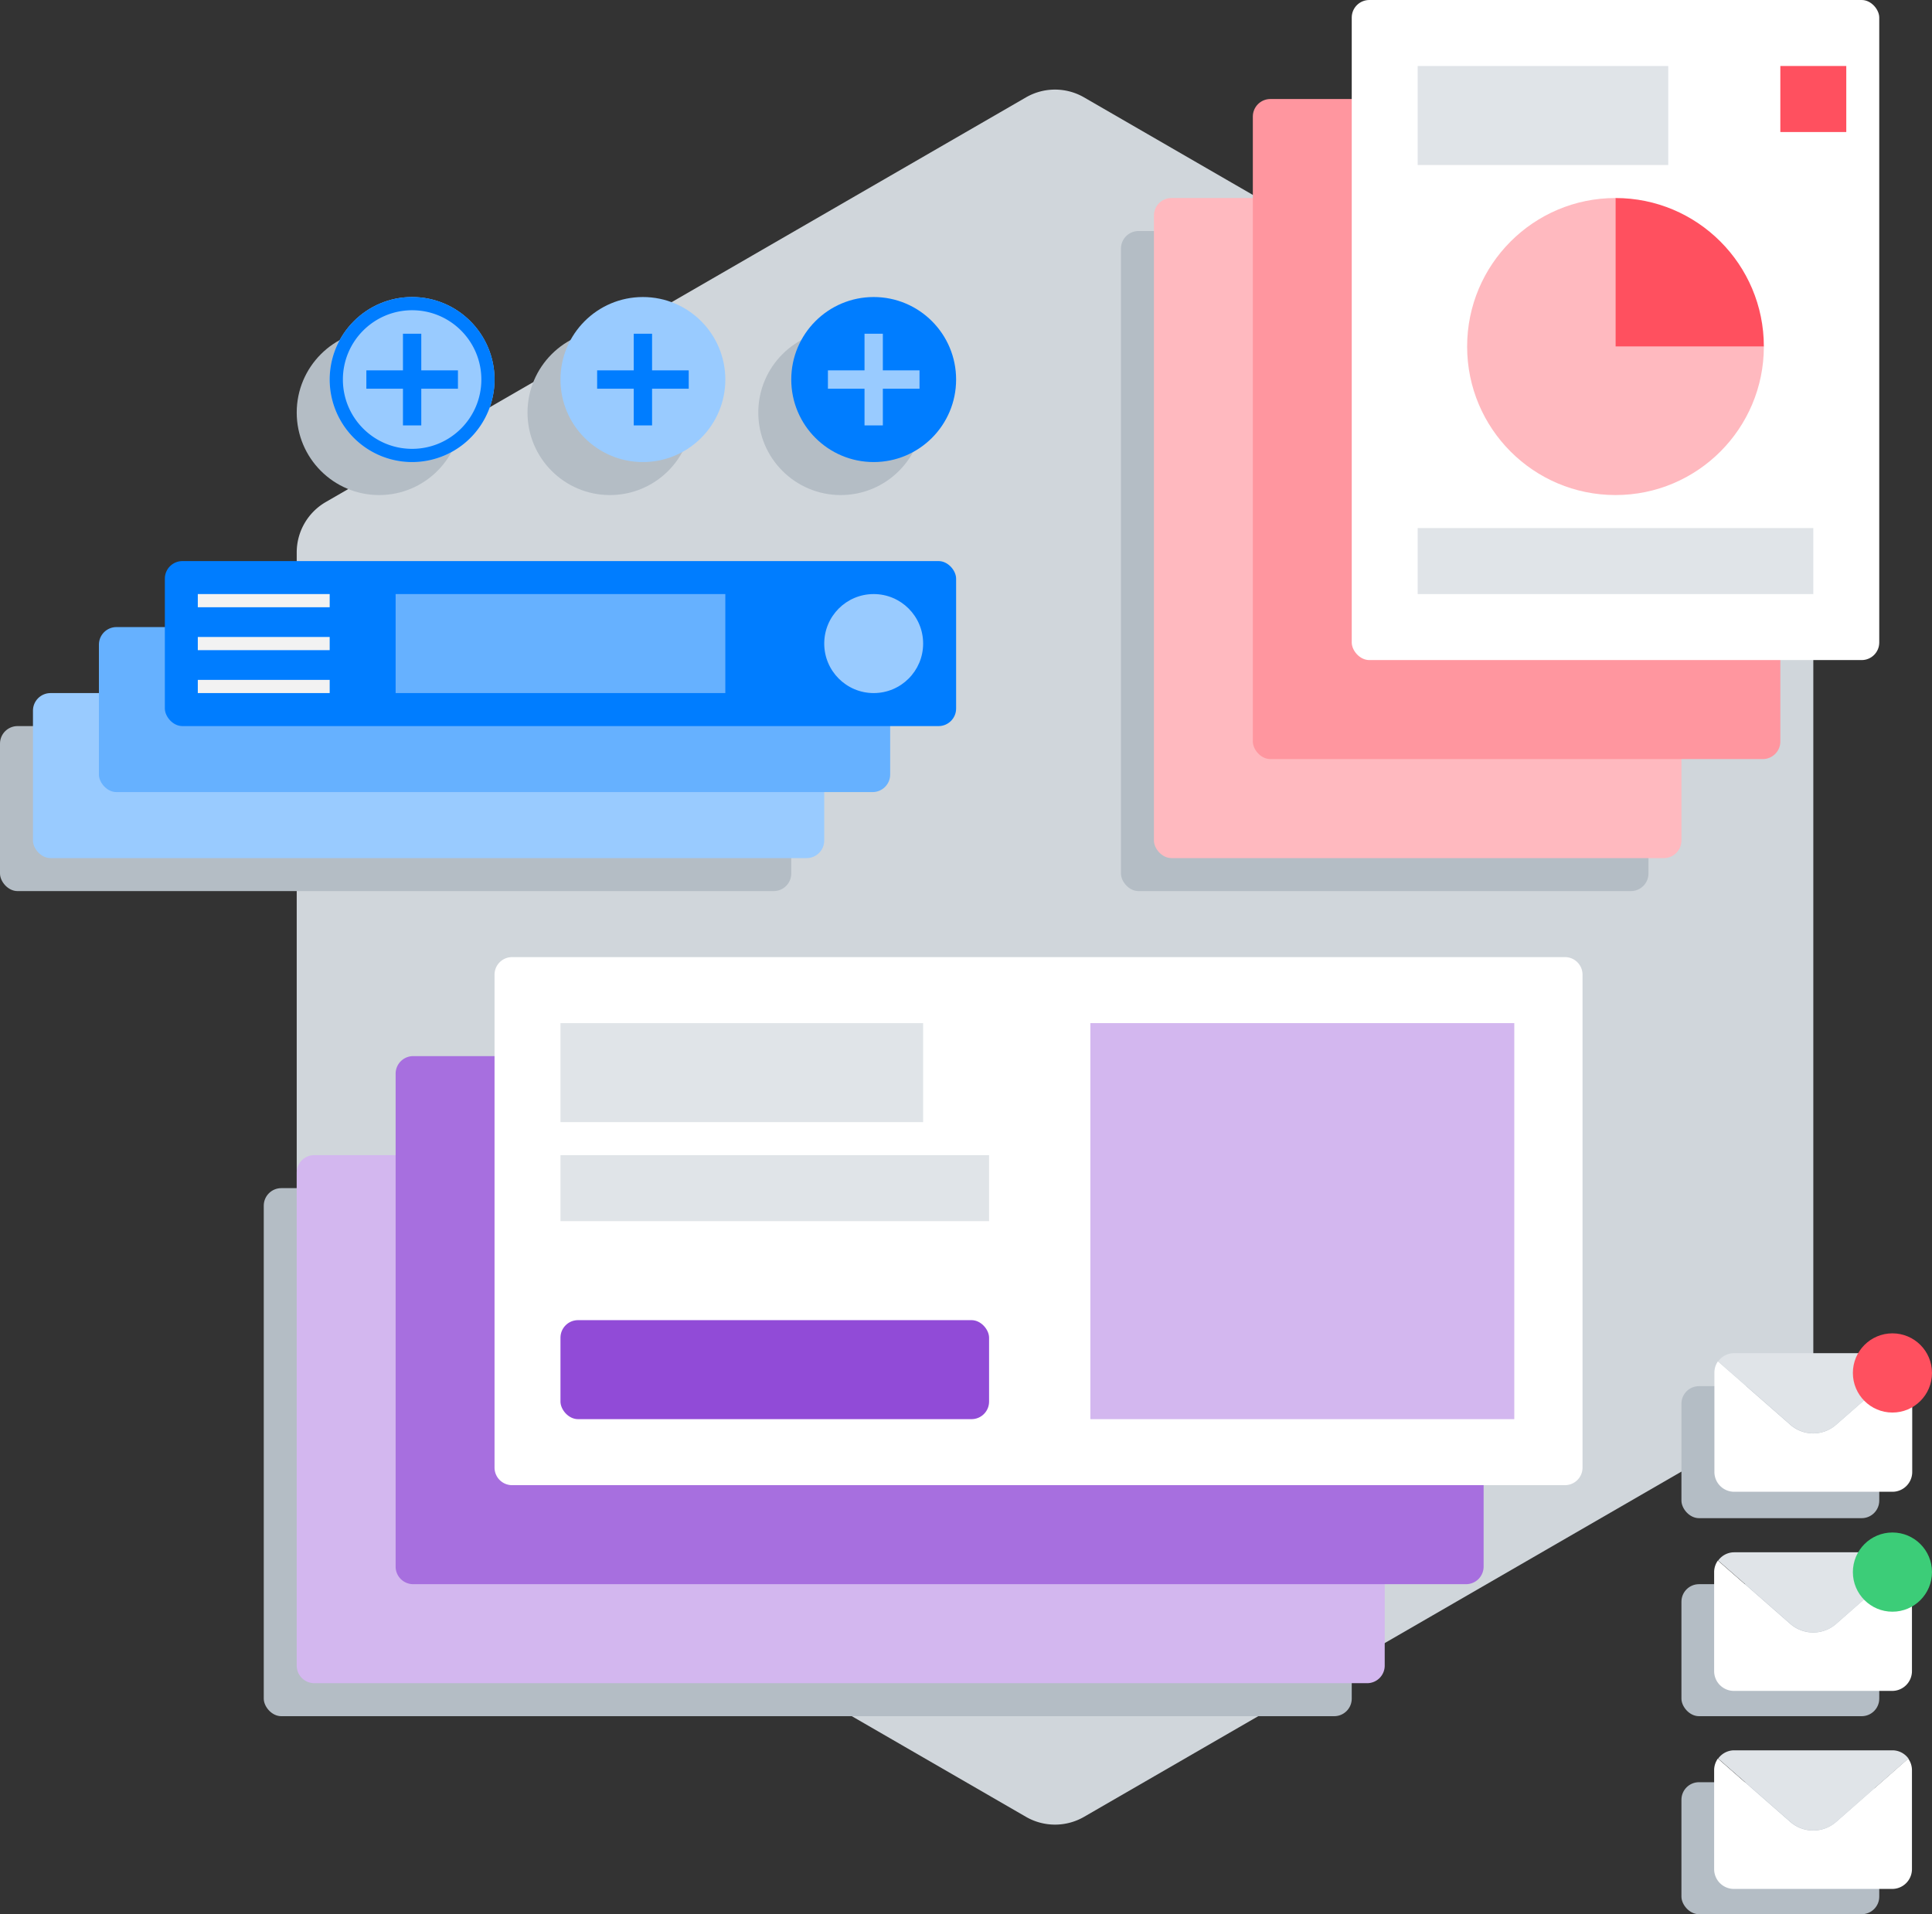 <svg width="220" height="218" fill="none" xmlns="http://www.w3.org/2000/svg"><rect width="100%" height="100%" fill="#333333" stroke="none"/><path d="M33.788 62.912v92.176a6.632 6.632 0 003.304 5.736l79.741 46.088a6.608 6.608 0 006.607 0l79.741-46.088a6.633 6.633 0 003.304-5.736V62.912a6.633 6.633 0 00-3.304-5.736L123.44 11.088a6.608 6.608 0 00-6.607 0l-79.74 46.088a6.632 6.632 0 00-3.305 5.736z" fill="#D0D6DB"/><rect x="127.645" y="26.311" width="60.068" height="75.172" rx="2" fill="#B4BDC5"/><rect y="82.69" width="90.102" height="18.793" rx="2" fill="#B4BDC5"/><rect x="30.034" y="135.311" width="123.891" height="60.138" rx="2" fill="#B4BDC5"/><rect x="191.468" y="157.862" width="22.526" height="15.034" rx="2" fill="#B4BDC5"/><rect x="191.468" y="180.414" width="22.526" height="15.034" rx="2" fill="#B4BDC5"/><rect x="191.468" y="202.966" width="22.526" height="15.034" rx="2" fill="#B4BDC5"/><ellipse cx="95.734" cy="46.983" rx="9.386" ry="9.397" fill="#B4BDC5"/><ellipse cx="69.454" cy="46.983" rx="9.386" ry="9.397" fill="#B4BDC5"/><ellipse cx="43.174" cy="46.983" rx="9.386" ry="9.397" fill="#B4BDC5"/><ellipse cx="99.488" cy="43.224" rx="9.386" ry="9.397" fill="#007DFF"/><path fill="#99CBFF" d="M98.444 38.007h2.087v10.441h-2.087z"/><path d="M94.277 44.269v-2.09h10.429v2.09H94.277z" fill="#99CBFF"/><ellipse cx="73.208" cy="43.224" rx="9.386" ry="9.397" fill="#99CBFF"/><path fill="#007DFF" d="M72.165 38.007h2.087v10.441h-2.087z"/><path d="M67.997 44.269v-2.09h10.43v2.09h-10.43z" fill="#007DFF"/><ellipse cx="46.928" cy="43.224" rx="9.386" ry="9.397" fill="#99CBFF"/><path fill-rule="evenodd" clip-rule="evenodd" d="M38.257 39.628a9.386 9.386 0 018.671-5.8c5.184 0 9.386 4.207 9.386 9.396 0 3.8-2.287 7.227-5.794 8.682a9.378 9.378 0 01-10.228-2.037 9.405 9.405 0 01-2.035-10.24zm16.555 3.596c0-4.36-3.53-7.893-7.884-7.893-4.352.004-7.88 3.536-7.883 7.893 0 4.36 3.53 7.893 7.883 7.893 4.355 0 7.884-3.534 7.884-7.893z" fill="#007DFF"/><path fill="#007DFF" d="M45.885 38.007h2.087v10.441h-2.087z"/><path d="M41.718 44.269v-2.09h10.429v2.09h-10.43z" fill="#007DFF"/><path d="M209.098 184.924a3.967 3.967 0 01-5.256 0l-8.222-7.201a2.25 2.25 0 00-.428 1.315v11.276a2.253 2.253 0 002.252 2.255h18.021a2.253 2.253 0 002.252-2.255v-11.276a2.256 2.256 0 00-.427-1.315l-8.192 7.201z" fill="#fff"/><path d="M209.098 184.924l8.222-7.201a2.253 2.253 0 00-1.825-.94h-18.021a2.251 2.251 0 00-1.824.94l8.222 7.201a3.968 3.968 0 005.226 0z" fill="#E0E4E8"/><path d="M209.098 207.476a3.97 3.97 0 01-5.256 0l-8.222-7.202a2.253 2.253 0 00-.428 1.316v11.276a2.254 2.254 0 002.252 2.255h18.021a2.254 2.254 0 002.252-2.255V201.59a2.26 2.26 0 00-.427-1.316l-8.192 7.202z" fill="#fff"/><path d="M209.098 207.476l8.222-7.201a2.253 2.253 0 00-1.825-.94h-18.021a2.251 2.251 0 00-1.824.94l8.222 7.201a3.968 3.968 0 005.226 0z" fill="#E0E4E8"/><ellipse cx="215.495" cy="179.038" rx="4.505" ry="4.51" fill="#3CCD78"/><path d="M209.098 162.244a3.952 3.952 0 01-5.256 0l-8.222-7.201a2.259 2.259 0 00-.398 1.315v11.276a2.254 2.254 0 002.253 2.256h18.02a2.255 2.255 0 002.253-2.256v-11.276a2.267 2.267 0 00-.428-1.315l-8.222 7.201z" fill="#fff"/><path d="M209.098 162.245l8.222-7.202a2.252 2.252 0 00-1.825-.939h-18.021a2.25 2.25 0 00-1.824.939l8.222 7.202a3.955 3.955 0 005.226 0z" fill="#E0E4E8"/><ellipse cx="215.495" cy="156.358" rx="4.505" ry="4.51" fill="#FF505F"/><path d="M35.788 191.689a2 2 0 01-2-2v-56.137a2 2 0 012-2H155.68a2 2 0 012 2v56.137a2 2 0 01-2 2H35.789z" fill="#D3B7EF"/><rect x="93.856" y="97.724" width="90.102" height="18.793" rx="2" transform="rotate(180 93.856 97.724)" fill="#99CBFF"/><rect x="131.399" y="22.552" width="60.068" height="75.172" rx="2" fill="#FFB9BF"/><path d="M47.051 180.414a2 2 0 01-2-2v-56.138a2 2 0 012-2h119.891a2 2 0 012 2v56.138a2 2 0 01-2 2H47.051z" fill="#A76FDF"/><path d="M58.314 169.138a2 2 0 01-2-2V111a2 2 0 012-2h119.891a2 2 0 012 2v56.138a2 2 0 01-2 2H58.314z" fill="#fff"/><path d="M124.161 161.621v-45.104h48.272v45.104h-48.272z" fill="#D3B7EF"/><path fill="#E0E4E8" d="M63.822 116.517h41.297v11.276H63.822zM63.822 131.552h48.806v7.517H63.822z"/><rect x="63.822" y="150.345" width="48.806" height="11.276" rx="2" fill="#914BD7"/><rect x="142.662" y="11.276" width="60.068" height="75.172" rx="2" fill="#FF969F"/><rect x="153.925" width="60.068" height="75.172" rx="2" fill="#fff"/><path fill="#E0E4E8" d="M161.433 7.517h28.532v11.276h-28.532zM161.433 60.138h45.051v7.517h-45.051z"/><path d="M183.959 22.552c-9.331 0-16.894 7.572-16.894 16.914 0 9.34 7.563 16.913 16.894 16.913 9.33 0 16.894-7.572 16.894-16.913h-16.894V22.552z" fill="#FFB9BF"/><path d="M183.959 22.552v16.914h16.894c0-9.342-7.564-16.914-16.894-16.914zM202.73 7.517h7.509v7.517h-7.509z" fill="#FF505F"/><rect x="101.365" y="90.207" width="90.102" height="18.793" rx="2" transform="rotate(180 101.365 90.207)" fill="#66B1FF"/><rect x="108.874" y="82.689" width="90.102" height="18.793" rx="2" transform="rotate(180 108.874 82.69)" fill="#007DFF"/><ellipse cx="99.488" cy="73.293" rx="5.631" ry="5.638" fill="#99CBFF"/><path fill="#F2F2F2" d="M22.525 67.655h15.017v1.503H22.525zM22.525 77.428h15.017v1.503H22.525zM22.525 72.541h15.017v1.503H22.525z"/><path fill="#66B1FF" d="M45.051 67.655h37.543v11.276H45.051z"/></svg>